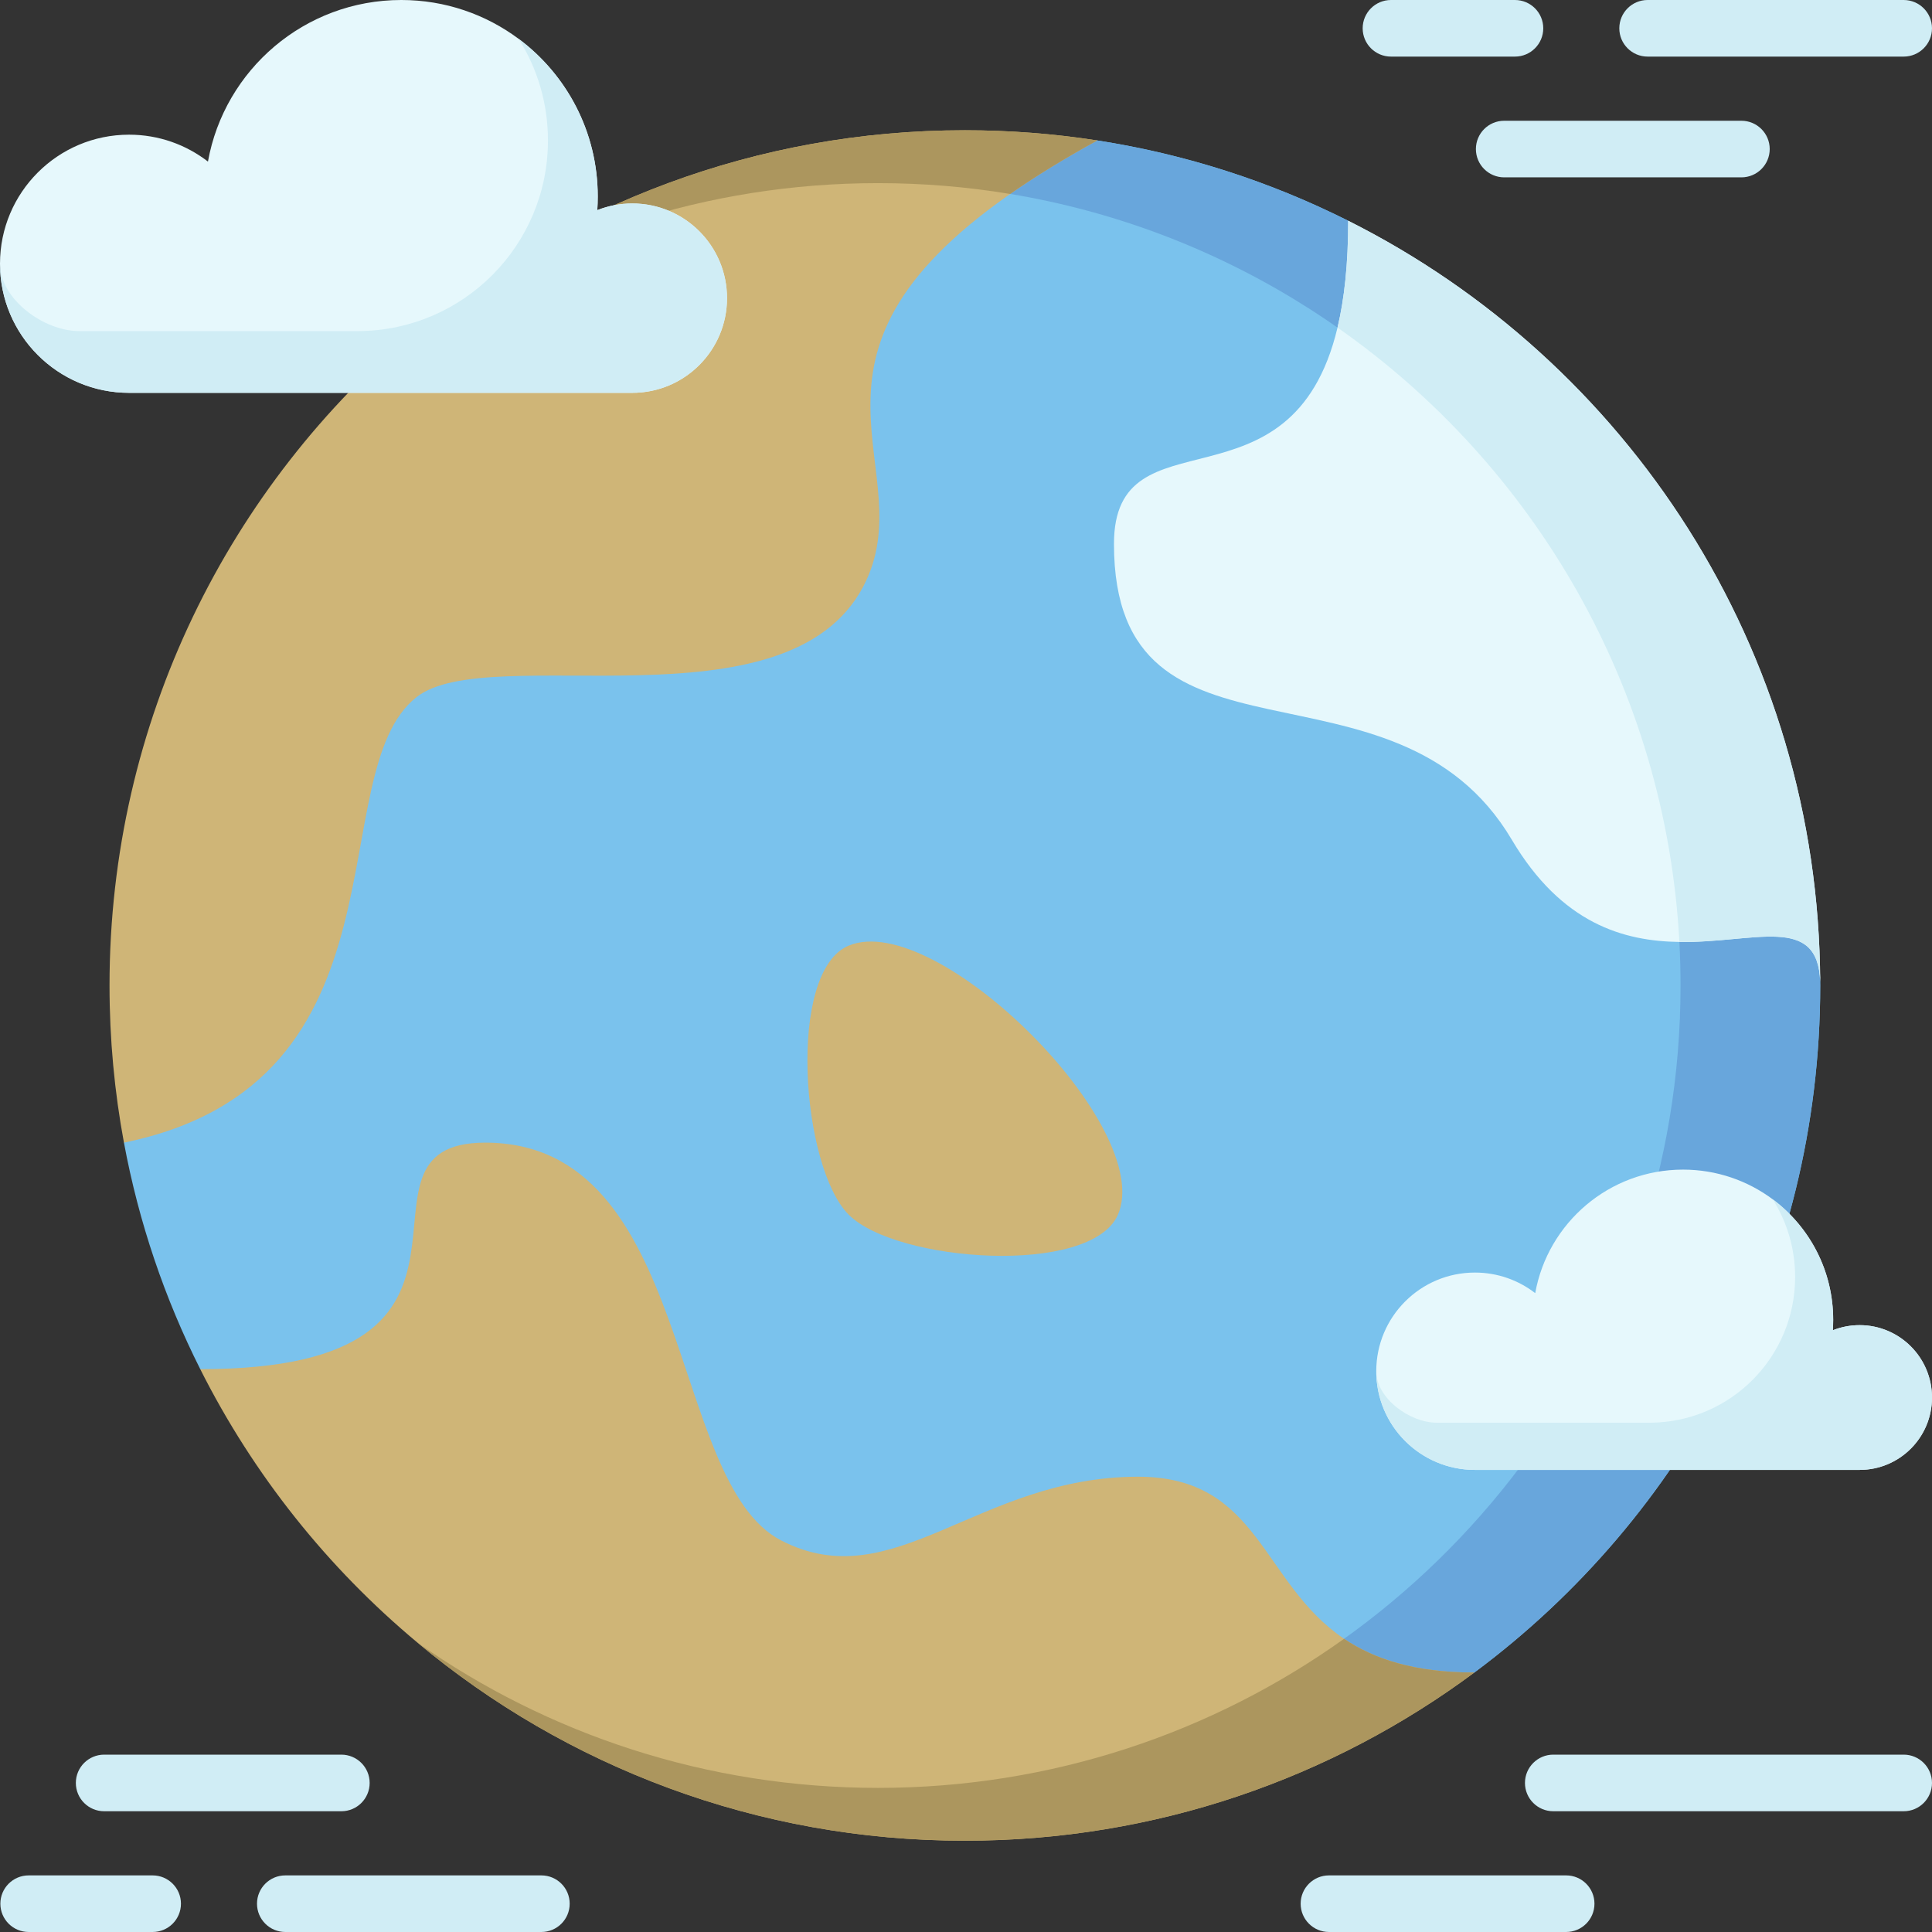 <svg id="Layer_1" enable-background="new 0 0 512 512" height="512" viewBox="0 0 512 512" width="512" xmlns="http://www.w3.org/2000/svg"><rect x="0" y="0" width="512" height="512" fill="#333333" stroke="none"/><g><path d="m482.38 261.17c0 74.593-36.047 140.766-91.667 182.067l-79.725 27.681-15.553-6.52-242.365-101.554c-9.402-18.681-16.283-38.832-20.224-60.032l52.12-141.376 146.017-112.894 9.142-7.07 50.669-4.25c23.564 3.66 45.929 10.95 66.492 21.281l124.314 193.277.71 6.3.06 2.12c0 .31.01.64.01.97z" fill="#7ac2ed"/><path d="m482.38 261.17c0 74.593-36.047 140.766-91.667 182.067l-79.725 27.681-15.553-6.52c86.826-26.761 149.928-107.634 149.928-203.228 0-117.435-95.218-212.638-212.67-212.638-.57 0-1.14 0-1.71.01l9.142-7.07 50.669-4.25c23.564 3.66 45.929 10.95 66.492 21.281l124.314 193.277.71 6.3.06 2.12c0 .31.01.64.01.97z" fill="#68a6dc"/><path d="m290.794 37.221c-8.922 4.9-16.563 9.62-23.084 14.18-63.172 44.082-22.614 72.923-38.917 103.994-20.344 38.762-99.128 14.28-118.372 29.321-25.675 20.061 0 102.244-77.574 118.095-2.51-13.501-3.821-27.421-3.821-41.642 0-69.963 31.706-132.525 81.535-174.097 39.317-32.811 89.917-52.552 145.137-52.552 11.932.001 23.654.921 35.096 2.701z" fill="#CFB577"/><g fill="#d0edf5"><path d="m40.453 496.999h-32.856c-4.143 0-7.501 3.358-7.501 7.5s3.359 7.5 7.501 7.5h32.857c4.143 0 7.501-3.358 7.501-7.5s-3.359-7.5-7.502-7.5z"/><path d="m143.472 496.999h-67.863c-4.143 0-7.501 3.358-7.501 7.5s3.359 7.5 7.501 7.5h67.863c4.143 0 7.501-3.358 7.501-7.5.001-4.142-3.358-7.5-7.501-7.5z"/><path d="m27.6 479.999h62.862c4.143 0 7.501-3.358 7.501-7.5s-3.359-7.5-7.501-7.5h-62.862c-4.143 0-7.501 3.358-7.501 7.5s3.358 7.5 7.501 7.5z"/><path d="m415.049 496.999h-62.862c-4.143 0-7.501 3.358-7.501 7.5s3.359 7.5 7.501 7.5h62.862c4.143 0 7.501-3.358 7.501-7.5s-3.358-7.5-7.501-7.5z"/><path d="m504.499 464.998h-92.868c-4.143 0-7.501 3.358-7.501 7.5s3.359 7.5 7.501 7.5h92.868c4.143 0 7.501-3.358 7.501-7.5s-3.359-7.5-7.501-7.5z"/><g><path d="m408.981 7.5c0-4.142-3.359-7.5-7.501-7.5h-32.857c-4.143 0-7.501 3.358-7.501 7.5s3.359 7.5 7.501 7.5h32.857c4.142.001 7.501-3.357 7.501-7.5z"/><path d="m504.499 0h-67.863c-4.143 0-7.501 3.358-7.501 7.5s3.359 7.5 7.501 7.5h67.863c4.143 0 7.501-3.358 7.501-7.5s-3.359-7.5-7.501-7.5z"/><path d="m461.491 32.001h-62.862c-4.143 0-7.501 3.358-7.501 7.5s3.359 7.5 7.501 7.5h62.862c4.143 0 7.501-3.358 7.501-7.5s-3.359-7.5-7.501-7.5z"/></g></g><path d="m296.258 321.916c-7.141 16.339-58.722 12.608-71.332 0s-16.475-64.498 0-71.321c23.3-9.65 81.431 48.214 71.332 71.321z" fill="#CFB577"/><path d="m390.713 443.237c-37.707 28.001-84.426 44.572-135.015 44.572-55.17 0-105.73-19.701-145.027-52.462-23.844-19.861-43.528-44.532-57.601-72.503 89.307 0 34.106-60.032 75.514-60.032 55.33 0 48.189 89.813 78.415 105.414 29.856 15.421 52.16-16.881 94.608-16.881 32.246 0 32.596 28.101 54.59 42.952 7.891 5.32 18.573 8.94 34.516 8.94z" fill="#CFB577"/><path d="m482.37 260.2c-.57-18.061-17.283-10.28-37.317-10.57-14.703-.21-31.196-4.78-44.408-27.091-31.096-52.522-105.43-13.541-105.43-78.403 0-36.061 47.099-6.51 59.241-57.322 1.8-7.52 2.831-16.801 2.831-28.311 73.913 37.101 124.723 113.444 125.083 201.697z" fill="#e6f8fc"/><path d="m232.693 48.532c-45.448 0-87.576 14.261-122.133 38.542 39.317-32.811 89.917-52.552 145.137-52.552 11.932 0 23.654.92 35.096 2.7-8.922 4.9-16.563 9.62-23.084 14.18-11.391-1.89-23.083-2.87-35.016-2.87z" fill="#AC965E"/><path d="m356.196 434.297c7.891 5.32 18.573 8.94 34.516 8.94-37.707 28.001-84.426 44.572-135.015 44.572-55.17 0-105.73-19.701-145.027-52.462 34.536 24.241 76.614 38.461 122.023 38.461 46.049.001 88.687-14.64 123.503-39.511z" fill="#AC965E"/><path d="m482.37 260.2c-.57-18.061-17.283-10.28-37.317-10.57-3.601-67.383-38.587-126.435-90.597-162.816 1.8-7.52 2.831-16.801 2.831-28.311 73.913 37.101 124.723 113.444 125.083 201.697z" fill="#d0edf5"/><g><path d="m192.666 79.013c0 13.851-11.242 25.091-25.095 25.091h-133.365c-18.893 0-34.206-15.32-34.206-34.211 0-18.881 15.313-34.201 34.206-34.201 7.871 0 15.123 2.66 20.904 7.13 4.361-24.341 25.645-42.822 51.24-42.822 11.652 0 22.424 3.83 31.106 10.3 12.712 9.49 20.954 24.661 20.954 41.752 0 1.22-.04 2.44-.12 3.64 2.871-1.14 6.001-1.77 9.282-1.77 13.852 0 25.094 11.231 25.094 25.091z" fill="#e6f8fc"/><path d="m192.666 79.013c0 13.851-11.242 25.091-25.095 25.091h-133.365c-18.893 0-34.206-15.32-34.206-34.211 0 9.39 11.612 17.851 20.994 17.851h74.204c27.675-.27 50.019-22.791 50.019-50.522 0-9.9-2.84-19.131-7.761-26.921 12.712 9.49 20.954 24.661 20.954 41.752 0 1.22-.04 2.44-.12 3.64 2.871-1.14 6.001-1.77 9.282-1.77 13.852-.001 25.094 11.23 25.094 25.09z" fill="#d0edf5"/></g><g><path d="m512 370.358c0 10.588-8.594 19.18-19.183 19.18h-101.949c-14.443 0-26.148-11.712-26.148-26.152 0-14.433 11.706-26.145 26.148-26.145 6.017 0 11.56 2.034 15.98 5.451 3.334-18.607 19.604-32.734 39.169-32.734 8.907 0 17.142 2.928 23.778 7.874 9.718 7.255 16.018 18.852 16.018 31.916 0 .933-.031 1.865-.092 2.783 2.194-.871 4.587-1.353 7.095-1.353 10.59 0 19.184 8.585 19.184 19.18z" fill="#e6f8fc"/><path d="m512 370.358c0 10.588-8.594 19.18-19.183 19.18h-101.949c-14.443 0-26.148-11.712-26.148-26.152 0 7.178 8.877 13.646 16.048 13.646h56.724c21.156-.206 38.236-17.422 38.236-38.621 0-7.568-2.171-14.624-5.933-20.579 9.718 7.255 16.018 18.852 16.018 31.916 0 .933-.031 1.865-.092 2.783 2.194-.871 4.587-1.353 7.095-1.353 10.59 0 19.184 8.585 19.184 19.18z" fill="#d0edf5"/></g></g></svg>